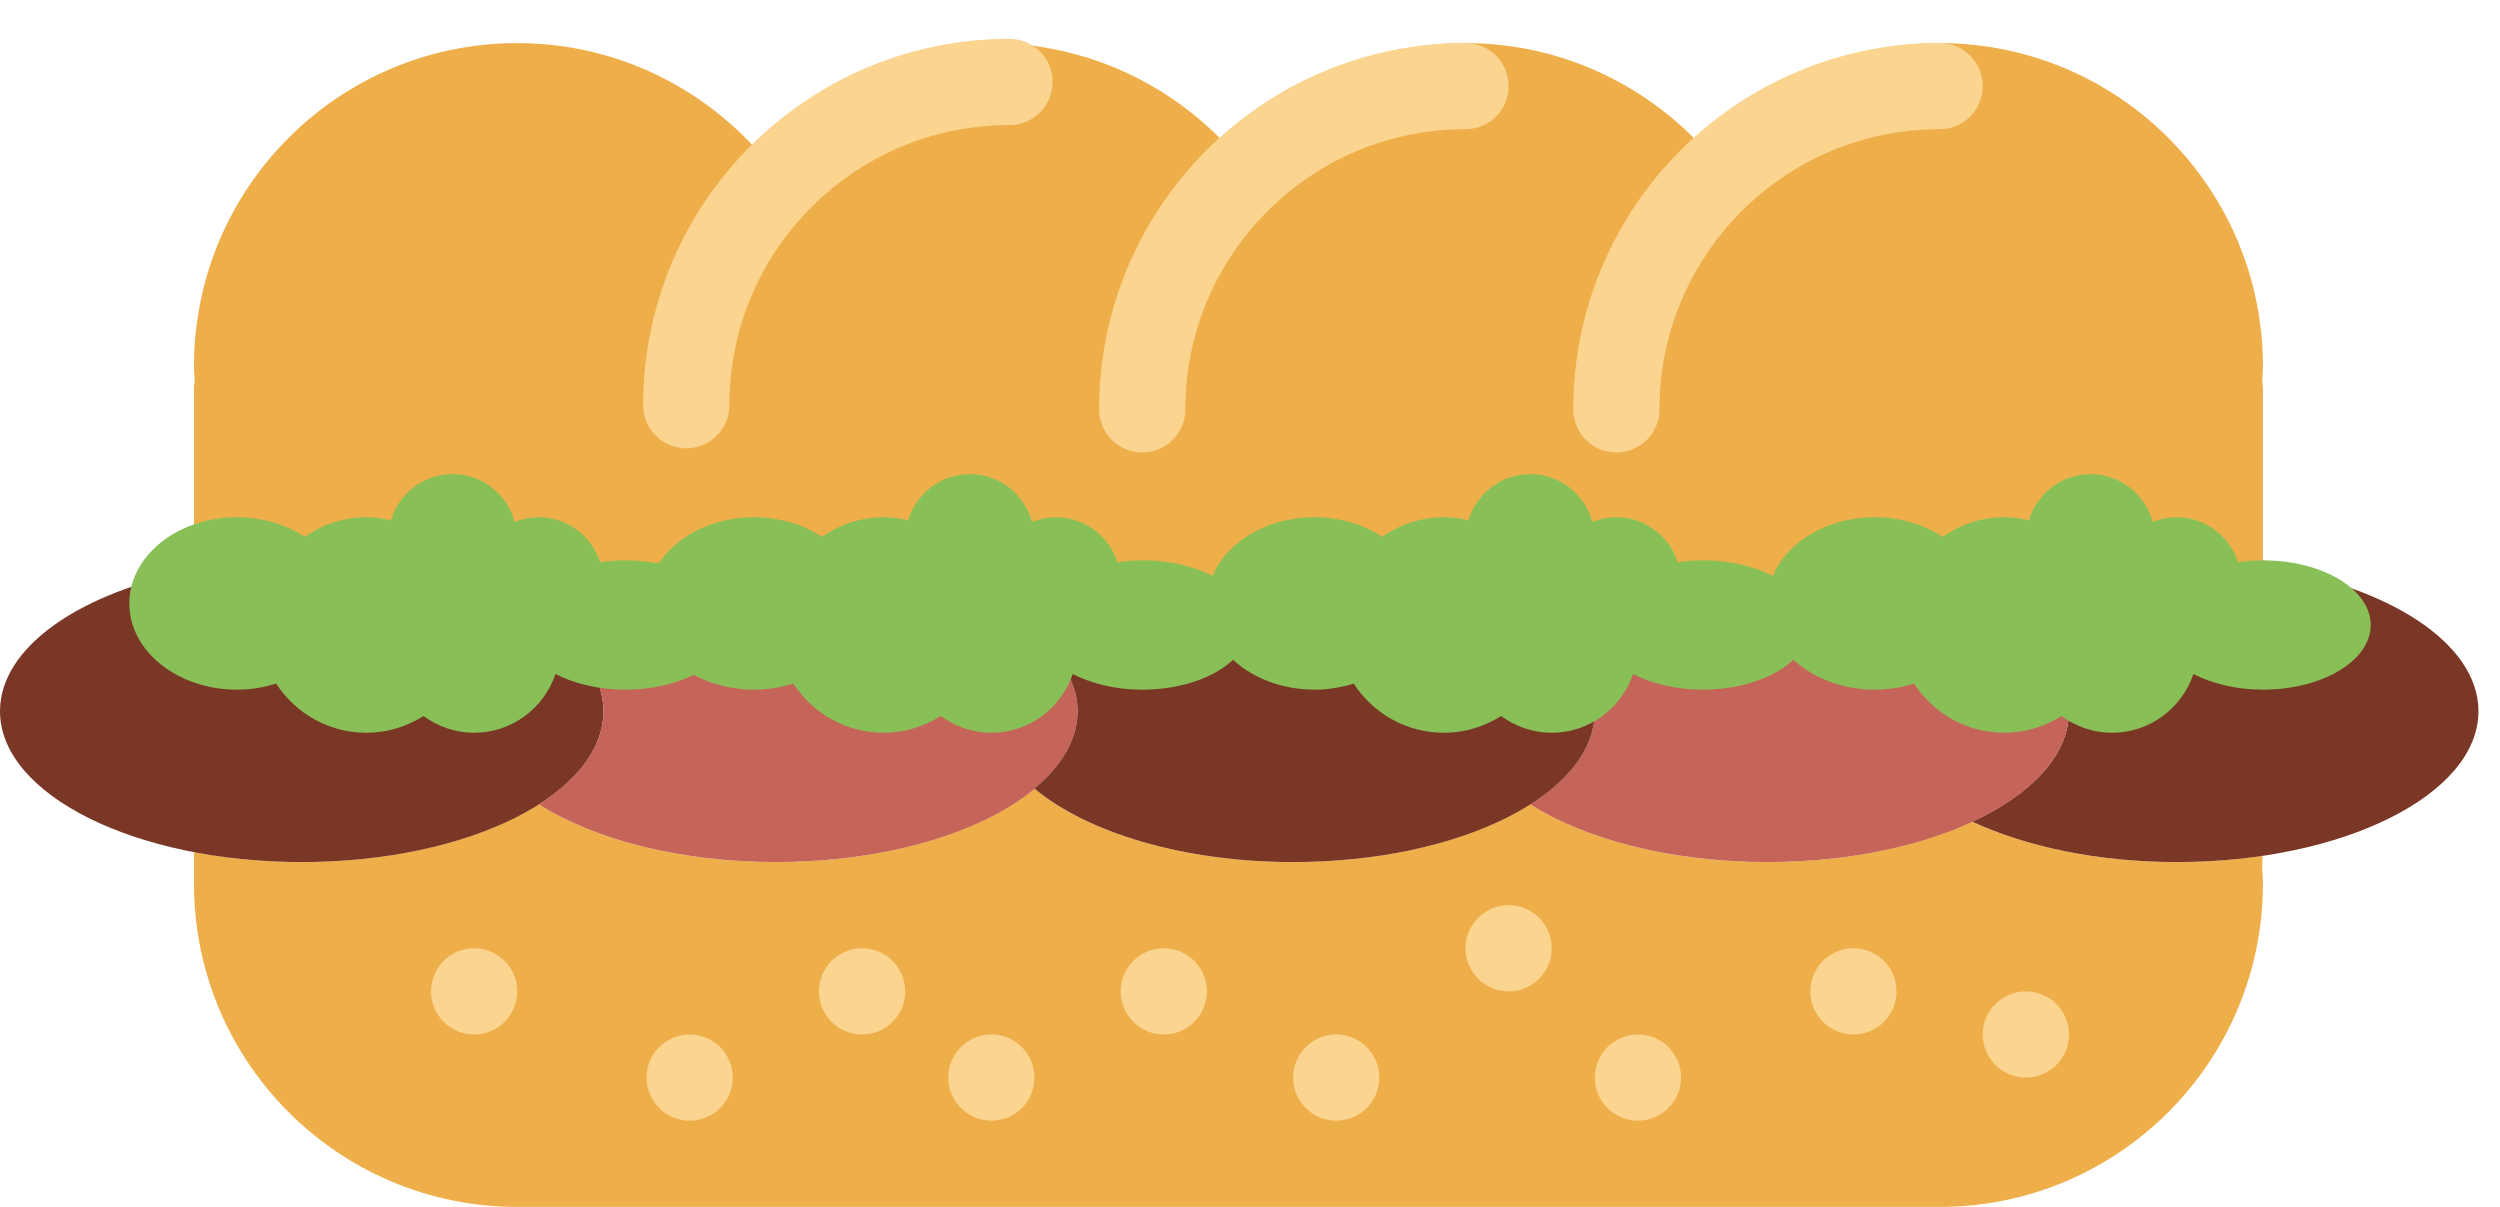 <?xml version="1.0" encoding="UTF-8" standalone="no"?>
<svg width="58px" height="28px" viewBox="0 0 58 28" version="1.1" xmlns="http://www.w3.org/2000/svg" xmlns:xlink="http://www.w3.org/1999/xlink" xmlns:sketch="http://www.bohemiancoding.com/sketch/ns">
    <!-- Generator: Sketch 3.2.2 (9983) - http://www.bohemiancoding.com/sketch -->
    <title>85 - Submarine Sandwhich (Flat)</title>
    <desc>Created with Sketch.</desc>
    <defs></defs>
    <g id="Page-1" stroke="none" stroke-width="1" fill="none" fill-rule="evenodd" sketch:type="MSPage">
        <g id="Icons" sketch:type="MSArtboardGroup" transform="translate(-719, -2054)">
            <g id="85---Submarine-Sandwhich-(Flat)" sketch:type="MSLayerGroup" transform="translate(719, 2055)">
                <path d="M52.489,18.854 C51.858,18.948 51.192,19 50.5,19 C48.664,19 47.003,18.641 45.756,18.063 C44.507,18.642 42.839,19 41,19 C38.766,19 36.782,18.475 35.5,17.66 C34.218,18.475 32.234,19 30,19 C27.449,19 25.223,18.315 24,17.296 C22.777,18.315 20.551,19 18,19 C15.766,19 13.782,18.475 12.5,17.66 C11.218,18.475 9.234,19 7,19 C6.118,19 5.277,18.915 4.5,18.766 L4.5,19.5 C4.5,23.642 7.858,27 12,27 L45,27 C49.142,27 52.5,23.642 52.5,19.5 C52.5,19.387 52.488,19.277 52.483,19.166 C52.485,19.148 52.487,19.017 52.489,18.854" id="Fill-2170" fill="#EEAF4B" sketch:type="MSShapeGroup"></path>
                <path d="M52.485,12.145 C52.409,13.177 51.55,14 50.5,14 L47.315,14 C47.75,14.455 48,14.962 48,15.5 C48,16.513 47.133,17.424 45.756,18.063 C47.003,18.641 48.664,19 50.5,19 C54.366,19 57.5,17.433 57.5,15.5 C57.5,13.912 55.383,12.573 52.485,12.145" id="Fill-2171" fill="#7A3726" sketch:type="MSShapeGroup"></path>
                <path d="M36.298,14 C36.735,14.455 37,14.96 37,15.5 C37,16.316 36.437,17.065 35.5,17.66 C36.782,18.475 38.766,19 41,19 C44.866,19 48,17.433 48,15.5 C48,14.962 47.75,14.455 47.317,14 L36.298,14" id="Fill-2172" fill="#C56458" sketch:type="MSShapeGroup"></path>
                <path d="M52.5,7.5 C52.5,3.358 49.142,0 45,0 C42.824,0 40.87,0.932 39.5,2.413 C38.13,0.932 36.176,0 34,0 C31.824,0 29.87,0.932 28.5,2.413 C27.13,0.932 25.176,0 23,0 C20.824,0 18.87,0.932 17.5,2.413 C16.13,0.932 14.176,0 12,0 C7.858,0 4.5,3.358 4.5,7.5 C4.5,7.613 4.512,7.722 4.517,7.834 C4.512,7.889 4.5,7.943 4.5,8 L4.5,12 C4.5,13.1 5.4,14 6.5,14 L50.5,14 C51.6,14 52.5,13.1 52.5,12 L52.5,8 C52.5,7.943 52.488,7.889 52.483,7.834 C52.488,7.722 52.5,7.613 52.5,7.5" id="Fill-2173" fill="#EEAF4B" sketch:type="MSShapeGroup"></path>
                <path d="M6.5,14 C5.479,14 4.64,13.221 4.523,12.229 C1.881,12.73 0,14.004 0,15.5 C0,17.433 3.134,19 7,19 C10.866,19 14,17.433 14,15.5 C14,14.962 13.75,14.455 13.317,14 L6.5,14" id="Fill-2174" fill="#7A3726" sketch:type="MSShapeGroup"></path>
                <path d="M13.298,14 C13.735,14.455 14,14.96 14,15.5 C14,16.316 13.437,17.065 12.5,17.66 C13.782,18.475 15.766,19 18,19 C21.866,19 25,17.433 25,15.5 C25,14.962 24.75,14.455 24.317,14 L13.298,14" id="Fill-2175" fill="#C56458" sketch:type="MSShapeGroup"></path>
                <path d="M24.305,14 C24.742,14.455 25,14.961 25,15.5 C25,16.157 24.631,16.77 24,17.296 C25.223,18.315 27.449,19 30,19 C33.866,19 37,17.433 37,15.5 C37,14.962 36.75,14.455 36.317,14 L24.305,14" id="Fill-2176" fill="#7A3726" sketch:type="MSShapeGroup"></path>
                <path d="M12,22 C12,22.552 11.552,23 11,23 C10.448,23 10,22.552 10,22 C10,21.448 10.448,21 11,21 C11.552,21 12,21.448 12,22" id="Fill-2177" fill="#FBD490" sketch:type="MSShapeGroup"></path>
                <path d="M17,24 C17,24.552 16.552,25 16,25 C15.448,25 15,24.552 15,24 C15,23.448 15.448,23 16,23 C16.552,23 17,23.448 17,24" id="Fill-2178" fill="#FBD490" sketch:type="MSShapeGroup"></path>
                <path d="M21,22 C21,22.552 20.552,23 20,23 C19.448,23 19,22.552 19,22 C19,21.448 19.448,21 20,21 C20.552,21 21,21.448 21,22" id="Fill-2179" fill="#FBD490" sketch:type="MSShapeGroup"></path>
                <path d="M24,24 C24,24.552 23.552,25 23,25 C22.448,25 22,24.552 22,24 C22,23.448 22.448,23 23,23 C23.552,23 24,23.448 24,24" id="Fill-2180" fill="#FBD490" sketch:type="MSShapeGroup"></path>
                <path d="M28,22 C28,22.552 27.552,23 27,23 C26.448,23 26,22.552 26,22 C26,21.448 26.448,21 27,21 C27.552,21 28,21.448 28,22" id="Fill-2181" fill="#FBD490" sketch:type="MSShapeGroup"></path>
                <path d="M32,24 C32,24.552 31.552,25 31,25 C30.448,25 30,24.552 30,24 C30,23.448 30.448,23 31,23 C31.552,23 32,23.448 32,24" id="Fill-2182" fill="#FBD490" sketch:type="MSShapeGroup"></path>
                <path d="M36,21 C36,21.552 35.552,22 35,22 C34.448,22 34,21.552 34,21 C34,20.448 34.448,20 35,20 C35.552,20 36,20.448 36,21" id="Fill-2183" fill="#FBD490" sketch:type="MSShapeGroup"></path>
                <path d="M39,24 C39,24.552 38.552,25 38,25 C37.448,25 37,24.552 37,24 C37,23.448 37.448,23 38,23 C38.552,23 39,23.448 39,24" id="Fill-2184" fill="#FBD490" sketch:type="MSShapeGroup"></path>
                <path d="M44,22 C44,22.552 43.552,23 43,23 C42.448,23 42,22.552 42,22 C42,21.448 42.448,21 43,21 C43.552,21 44,21.448 44,22" id="Fill-2185" fill="#FBD490" sketch:type="MSShapeGroup"></path>
                <path d="M48,23 C48,23.552 47.552,24 47,24 C46.448,24 46,23.552 46,23 C46,22.448 46.448,22 47,22 C47.552,22 48,22.448 48,23" id="Fill-2186" fill="#FBD490" sketch:type="MSShapeGroup"></path>
                <path d="M15.921,8.401 C15.921,4.258 19.279,0.901 23.421,0.901 M26.5,8.497 C26.5,4.355 29.858,0.997 34,0.997" id="Stroke-2187" stroke="#FBD490" stroke-width="2" stroke-linecap="round" sketch:type="MSShapeGroup"></path>
                <path d="M37.5,8.497 C37.5,4.355 40.858,0.997 45,0.997" id="Fill-2188" fill="#EEAF4B" sketch:type="MSShapeGroup"></path>
                <path d="M37.5,8.497 C37.5,4.355 40.858,0.997 45,0.997" id="Stroke-2189" stroke="#FBD490" stroke-width="2" stroke-linecap="round" sketch:type="MSShapeGroup"></path>
                <path d="M14.5,12 C14.3,12 14.108,12.018 13.922,12.044 C13.728,11.44 13.169,11 12.5,11 C12.302,11 12.115,11.04 11.942,11.11 C11.77,10.472 11.193,10 10.5,10 C9.822,10 9.255,10.453 9.07,11.071 C8.886,11.028 8.697,11 8.5,11 C7.967,11 7.475,11.17 7.069,11.454 C6.639,11.174 6.098,11 5.5,11 C4.119,11 3,11.895 3,13 C3,14.104 4.119,15 5.5,15 C5.821,15 6.125,14.947 6.406,14.859 C6.852,15.545 7.622,16 8.5,16 C8.989,16 9.441,15.854 9.826,15.612 C10.156,15.853 10.56,16 11,16 C11.88,16 12.62,15.427 12.887,14.637 C13.323,14.86 13.882,15 14.5,15 C15.881,15 17,14.328 17,13.5 C17,12.671 15.881,12 14.5,12" id="Fill-2190" fill="#88C057" sketch:type="MSShapeGroup"></path>
                <path d="M26.5,12 C26.3,12 26.108,12.018 25.922,12.044 C25.728,11.44 25.169,11 24.5,11 C24.302,11 24.115,11.04 23.942,11.11 C23.77,10.472 23.193,10 22.5,10 C21.822,10 21.255,10.453 21.07,11.071 C20.886,11.028 20.697,11 20.5,11 C19.967,11 19.475,11.17 19.069,11.454 C18.639,11.174 18.098,11 17.5,11 C16.119,11 15,11.895 15,13 C15,14.104 16.119,15 17.5,15 C17.821,15 18.125,14.947 18.406,14.859 C18.852,15.545 19.622,16 20.5,16 C20.989,16 21.441,15.854 21.826,15.612 C22.156,15.853 22.56,16 23,16 C23.88,16 24.62,15.427 24.887,14.637 C25.323,14.86 25.882,15 26.5,15 C27.881,15 29,14.328 29,13.5 C29,12.671 27.881,12 26.5,12" id="Fill-2191" fill="#88C057" sketch:type="MSShapeGroup"></path>
                <path d="M39.5,12 C39.3,12 39.108,12.018 38.922,12.044 C38.728,11.44 38.169,11 37.5,11 C37.302,11 37.115,11.04 36.942,11.11 C36.77,10.472 36.193,10 35.5,10 C34.822,10 34.255,10.453 34.07,11.071 C33.886,11.028 33.697,11 33.5,11 C32.967,11 32.475,11.17 32.069,11.454 C31.639,11.174 31.098,11 30.5,11 C29.119,11 28,11.895 28,13 C28,14.104 29.119,15 30.5,15 C30.821,15 31.125,14.947 31.406,14.859 C31.852,15.545 32.621,16 33.5,16 C33.989,16 34.441,15.854 34.826,15.612 C35.156,15.853 35.56,16 36,16 C36.88,16 37.62,15.427 37.887,14.637 C38.323,14.86 38.882,15 39.5,15 C40.881,15 42,14.328 42,13.5 C42,12.671 40.881,12 39.5,12" id="Fill-2192" fill="#88C057" sketch:type="MSShapeGroup"></path>
                <path d="M52.5,12 C52.3,12 52.108,12.018 51.922,12.044 C51.728,11.44 51.169,11 50.5,11 C50.302,11 50.115,11.04 49.942,11.11 C49.77,10.472 49.193,10 48.5,10 C47.822,10 47.255,10.453 47.07,11.071 C46.886,11.028 46.697,11 46.5,11 C45.967,11 45.475,11.17 45.069,11.454 C44.639,11.174 44.098,11 43.5,11 C42.119,11 41,11.895 41,13 C41,14.104 42.119,15 43.5,15 C43.821,15 44.125,14.947 44.406,14.859 C44.852,15.545 45.622,16 46.5,16 C46.989,16 47.441,15.854 47.826,15.612 C48.156,15.853 48.56,16 49,16 C49.88,16 50.62,15.427 50.887,14.637 C51.323,14.86 51.882,15 52.5,15 C53.881,15 55,14.328 55,13.5 C55,12.671 53.881,12 52.5,12" id="Fill-2193" fill="#88C057" sketch:type="MSShapeGroup"></path>
            </g>
        </g>
    </g>
</svg>